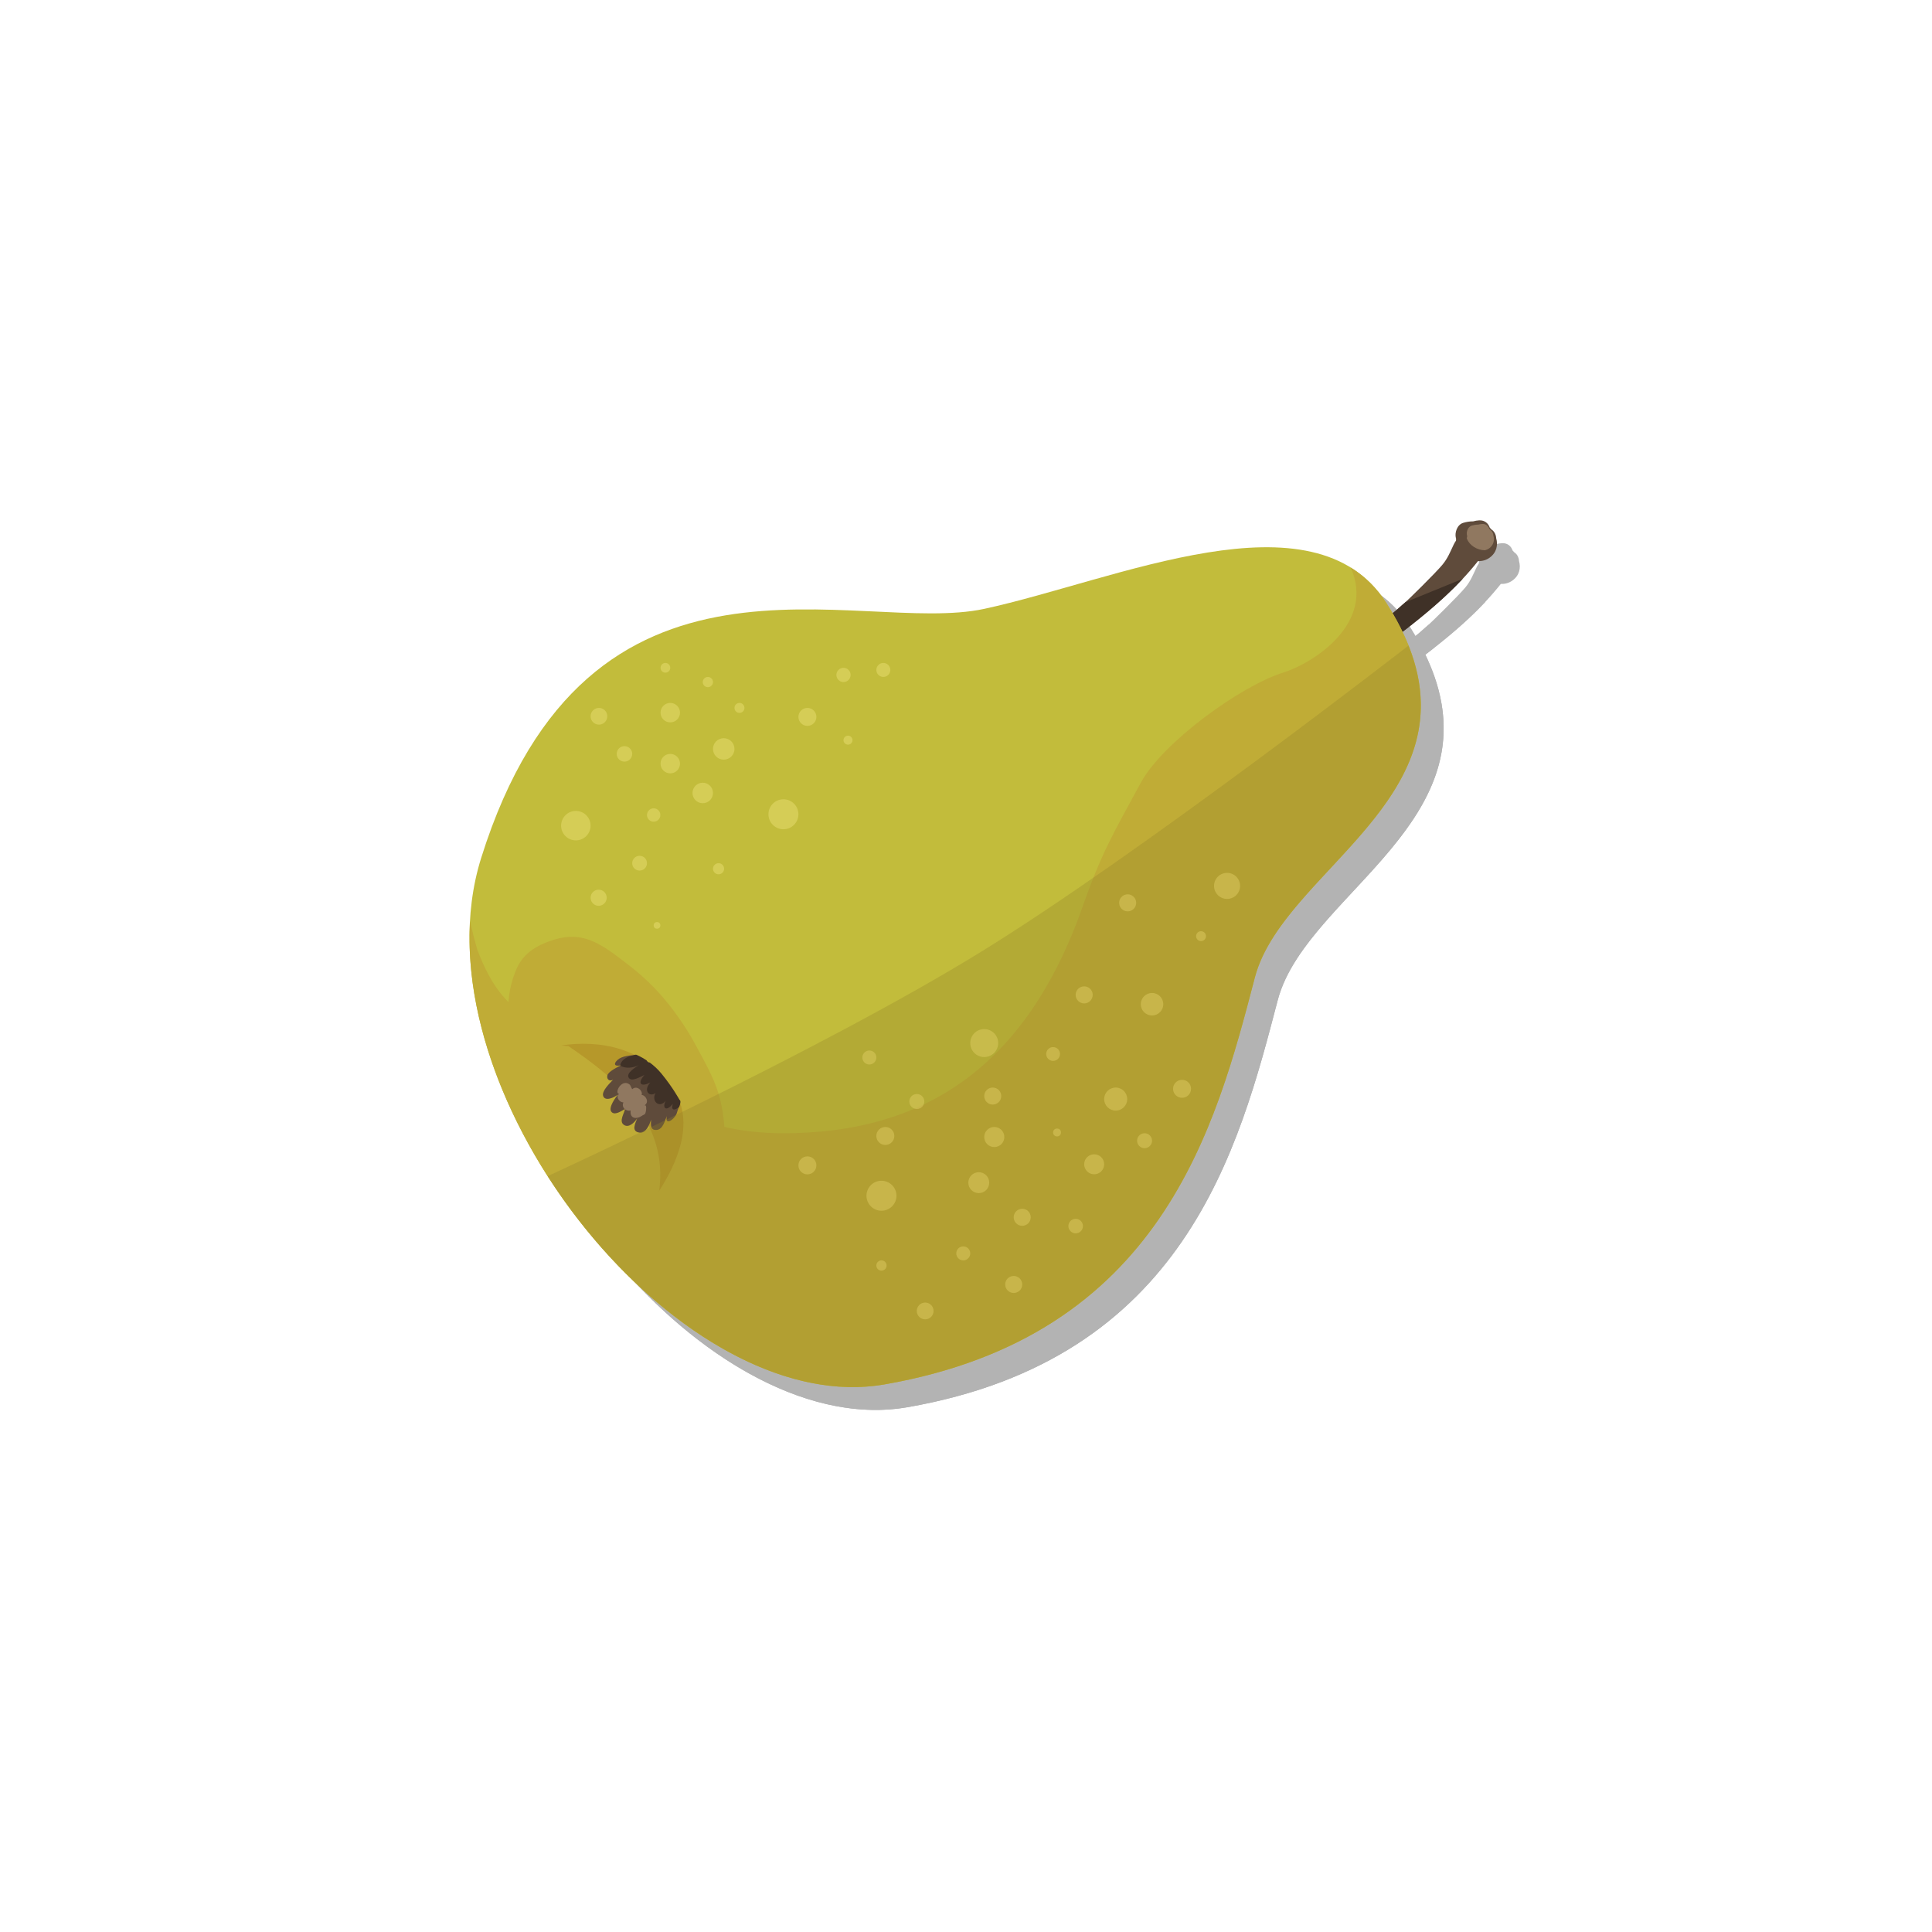 <?xml version="1.0" encoding="utf-8"?>
<!-- Generator: Adobe Illustrator 16.0.0, SVG Export Plug-In . SVG Version: 6.00 Build 0)  -->
<!DOCTYPE svg PUBLIC "-//W3C//DTD SVG 1.1//EN" "http://www.w3.org/Graphics/SVG/1.1/DTD/svg11.dtd">
<svg version="1.1" id="Ebene_1" xmlns="http://www.w3.org/2000/svg" xmlns:xlink="http://www.w3.org/1999/xlink" x="0px" y="0px"
	 width="450px" height="450px" viewBox="0 0 450 450" enable-background="new 0 0 450 450" xml:space="preserve">
<g>
	<g opacity="0.3">
		<path d="M333.621,151.226c5.799-4.555,11.318-9.376,15.945-15.21c0.957,0.027,1.902-0.216,2.713-0.802
			c1.645-1.182,1.984-2.957,1.531-4.544c-0.042-0.831-0.449-1.614-1.1-2.022c-0.127-0.146-0.258-0.284-0.393-0.416
			c-0.328-0.988-1.164-1.777-2.463-1.715c-0.473,0.025-0.955,0.111-1.416,0.237c-0.758-0.003-1.539,0.11-2.314,0.347
			c-1.433,0.436-2.03,2.321-1.693,3.564c0.008,0.04,0.029,0.075,0.039,0.115c-0.021,0.146-0.021,0.3-0.017,0.457
			c-0.202,0.29-0.389,0.599-0.544,0.933c-0.83,1.735-1.375,3.191-2.643,4.71c-1.672,2.006-8.25,8.453-8.82,8.903
			c-1.203,0.945-3.512,3.56-6.773,4.494c0,0,1.279,2.149,3.703,3.839C329.942,154.167,332.996,151.715,333.621,151.226z"/>
		<path d="M351.19,133.486c0.342-0.084,0.672-0.223,0.969-0.438c1.074-0.773,1.301-1.935,1-2.975
			c-0.027-0.544-0.293-1.058-0.721-1.325c-0.078-0.097-0.162-0.187-0.256-0.271c-0.214-0.646-0.76-1.163-1.608-1.124
			c-0.313,0.018-0.624,0.075-0.933,0.156c-0.492,0-1,0.074-1.514,0.225c-0.941,0.287-1.328,1.522-1.105,2.339
			c0.01,0.021,0.014,0.043,0.025,0.072c-0.016,0.098-0.016,0.195-0.016,0.3c-0.032,0.049-0.063,0.107-0.094,0.159
			c0.025,0.077,0.045,0.146,0.076,0.225C347.602,132.371,349.383,133.467,351.19,133.486z"/>
		<path d="M332.448,145.784c-1.203,0.945-3.512,3.56-6.773,4.494c0,0,1.279,2.149,3.703,3.839c0.564,0.05,3.619-2.402,4.244-2.891
			c4.367-3.433,8.588-7.023,12.379-11.082l-13.303,5.422C332.586,145.665,332.497,145.747,332.448,145.784z"/>
		<path d="M328.207,145.725c-16.948-26.455-62.915-5.242-93.637,1.406c-29.423,6.364-92.188-21.667-117.176,58.014
			c-16.519,52.669,45.485,131.043,93.904,122.63c64.633-11.234,77.232-60.085,86.301-94.796
			C304.557,206.37,355.698,188.643,328.207,145.725z"/>
		<path d="M132.252,224.945c2.963-1.21,6.152-2.009,9.787-0.886c3.305,1.02,6.572,3.607,9.963,6.236c3,2.33,5.916,5.068,8.648,8.427
			c2.488,3.062,4.768,6.419,6.786,10.162c2.015,3.744,4.075,7.371,5.188,10.989c1.223,3.98,1.466,7.787,1.602,11.285
			c0.154,3.947-0.666,7.204-1.879,10.07c-1.333,3.152-2.832,6.177-5.798,7.383c-2.962,1.212-6.608,0.641-10.242-0.478
			c-3.304-1.021-6.636-3.027-10.024-5.656c-3-2.333-6.078-4.977-8.809-8.339c-2.484-3.056-5.126-6.362-7.143-10.106
			c-2.018-3.744-2.777-7.667-3.893-11.285c-1.22-3.978-2.606-7.816-2.746-11.316c-0.154-3.946,0.645-7.408,1.856-10.271
			C126.881,228.006,129.289,226.153,132.252,224.945z"/>
		<path d="M298.082,231.377c0.096-0.287,0.189-0.574,0.293-0.859c0.045-0.118,0.094-0.234,0.138-0.352
			c0.11-0.288,0.22-0.577,0.341-0.863c0.049-0.119,0.105-0.238,0.157-0.356c0.123-0.282,0.243-0.565,0.376-0.847
			c0.055-0.119,0.117-0.237,0.174-0.356c0.136-0.28,0.27-0.561,0.412-0.839c0.057-0.108,0.117-0.216,0.174-0.322
			c0.152-0.289,0.305-0.578,0.466-0.864c0.054-0.098,0.114-0.193,0.169-0.29c0.168-0.297,0.338-0.595,0.518-0.89
			c0.049-0.08,0.1-0.16,0.148-0.239c0.191-0.312,0.385-0.624,0.585-0.934c0.042-0.066,0.086-0.131,0.128-0.196
			c0.213-0.325,0.428-0.649,0.646-0.973c0.031-0.044,0.063-0.087,0.092-0.13c0.238-0.346,0.479-0.691,0.728-1.034
			c0.013-0.02,0.028-0.039,0.042-0.058c14.857-20.588,47.063-38.714,25.189-74.197c-0.217-0.35-0.424-0.698-0.65-1.052
			c-2.276-3.553-5.08-6.238-8.295-8.223c5.762,12.775-8.265,22.124-15.775,24.496c-9.911,3.131-28.021,16.254-33.106,25.63
			c-6.42,11.839-9.165,16.375-13.476,28.669c-13.356,38.088-37.556,52.979-69.762,52.979c-22.284,0-32.494-10.169-44.916-15.959
			c-5.004-2.333-12.787-8.471-16.809-12.381c-2.459-2.391-5.977-4.87-9.6-14.47c-0.617-2.175-1.184-4.366-1.682-6.574
			c-2.865,51.313,52.445,115.54,96.512,107.883c64.633-11.234,77.232-60.085,86.301-94.796c0.109-0.414,0.228-0.825,0.355-1.235
			C297.996,231.621,298.042,231.499,298.082,231.377z"/>
		<path opacity="0.3" d="M136.014,248.823c8.52-1.291,19.807,0.165,26.388,10.632c4.724,7.518,0.575,16.812-3.567,23.25
			c-0.08,0.234-0.069,0.243,0.022,0.019c2.075-15.736-8.972-25.504-21.13-33.746"/>
		<path d="M163.49,261.584c0.621,0.371-0.29,2.005-0.477,2.83c-0.334,1.457-2.939,3.375-2.373,0.859
			c-0.43,0.947-0.885,3.084-2.332,3.225c-1.563,0.154-1.396-1.245-1.338-2.359c-0.425,1.195-1.188,3.196-2.715,2.985
			c-1.979-0.273-0.966-2.151-0.523-3.314c-0.563,0.863-1.969,2.394-3.17,1.458c-1.098-0.855,0.176-2.658,0.333-3.638
			c-0.761,0.393-2.444,1.643-3.202,0.606c-0.705-0.963,1.017-3.354,1.584-3.994c-0.881,0.703-3.01,1.708-3.471,0.345
			c-0.402-1.173,1.641-3.045,2.31-3.788c-0.79,0.462-1.524-0.042-1.347-0.948c0.188-0.967,2.396-1.975,3.212-2.418
			c-1.568,0.378-1.872-0.319-0.763-1.297c0.995-0.874,3.107-1.07,4.192-1.054c0,0,3.304,1.243,5.887,4.413
			C161.883,258.666,163.49,261.584,163.49,261.584z"/>
		<path d="M163.514,263.139c0.256-0.707,0.462-1.426,0.077-1.654c0,0-1.608-2.918-4.194-6.09c-0.881-1.083-1.844-1.927-2.733-2.587
			c-0.149-0.024-0.296-0.056-0.444-0.076l-0.328-0.465c-1.351-0.884-2.381-1.286-2.381-1.286c-0.076,0-0.172,0.002-0.262,0.003
			c-1.496,0.383-3.068,0.844-3.455,2.399c0.096-0.017,0.184-0.024,0.291-0.05c-0.096,0.05-0.209,0.108-0.334,0.176
			c-0.003,0.007-0.009,0.016-0.01,0.025c1.342,0.731,2.984,0.536,4.346-0.109c-0.615,0.407-2.928,1.768-2.367,2.846
			c0.635,1.233,2.936-0.274,3.703-0.58c-1.771,2.01-0.801,2.898,1.39,1.748c-1.749,1.814-0.3,3.538,1.204,2.466
			c-1.082,1.761,0.818,3.744,2.376,1.785c-0.921,1.64,0.063,2.717,1.624,0.737C161.506,264.203,162.642,263.89,163.514,263.139z"/>
		<path d="M152.061,258.005c-2.115-1.847-4.16,2.772-2.041,2.06c-1.537-0.004-0.793,1.99,0.506,2.02
			c-0.529,1.137,0.557,2.168,1.678,1.895c-0.229,2.081,1.568,1.973,2.551,1.277c0.633-0.45,0.873-0.145,1.029-1.303
			c0.104-0.753,0.07-1.507-0.5-1.066c1.982-1.088-0.654-3.593-1-2.033c1.471-0.711-0.395-3.081-1.717-1.836"/>
		<path opacity="0.3" d="M297.6,232.979c6.395-24.452,50.092-41.407,35.801-77.299c0,0-61.953,48.138-99.518,71.292
			c-37.566,23.154-101.008,52.3-101.008,52.3c19.42,30.335,51.086,53.253,78.424,48.503
			C275.932,316.541,288.531,267.69,297.6,232.979z"/>
		<circle cx="150.766" cy="180.913" r="1.805"/>
		<circle cx="161.437" cy="171.306" r="2.267"/>
		<circle cx="169" cy="190.015" r="2.387"/>
		<circle cx="157.573" cy="195.15" r="1.558"/>
		<path d="M163.703,183.182c0,1.25-1.016,2.265-2.268,2.265c-1.253,0-2.266-1.015-2.266-2.265c0-1.254,1.013-2.27,2.266-2.27
			C162.688,180.913,163.703,181.928,163.703,183.182z"/>
		<circle cx="173.889" cy="179.756" r="2.502"/>
		<path d="M178.717,170.202c0,0.645-0.52,1.165-1.165,1.165c-0.642,0-1.161-0.521-1.161-1.165c0-0.642,0.52-1.162,1.161-1.162
			C178.198,169.04,178.717,169.56,178.717,170.202z"/>
		<circle cx="170.194" cy="164.181" r="1.193"/>
		<path d="M161.436,160.863c0,0.629-0.511,1.136-1.135,1.136c-0.625,0-1.131-0.507-1.131-1.136c0-0.625,0.506-1.132,1.131-1.132
			C160.925,159.731,161.436,160.238,161.436,160.863z"/>
		<circle cx="144.823" cy="172.15" r="1.946"/>
		<circle cx="139.446" cy="197.629" r="3.432"/>
		<circle cx="154.293" cy="206.372" r="1.722"/>
		<circle cx="172.682" cy="207.667" r="1.295"/>
		<circle cx="187.793" cy="194.975" r="3.49"/>
		<path d="M146.633,214.417c0,1.038-0.84,1.881-1.881,1.881c-1.035,0-1.875-0.843-1.875-1.881c0-1.035,0.84-1.876,1.875-1.876
			C145.793,212.541,146.633,213.382,146.633,214.417z"/>
		<circle cx="158.353" cy="220.858" r="0.778"/>
		<ellipse cx="191.283" cy="169.622" rx="0" ry="0.58"/>
		<circle cx="201.785" cy="162.523" r="1.659"/>
		<circle cx="211.067" cy="161.36" r="1.63"/>
		<circle cx="202.835" cy="177.715" r="1.05"/>
		<circle cx="193.378" cy="172.297" r="2.095"/>
		<circle cx="210.63" cy="283.832" r="3.491"/>
		<circle cx="257.845" cy="237.045" r="1.985"/>
		<circle cx="211.531" cy="269.906" r="2.094"/>
		<circle cx="218.864" cy="261.881" r="1.744"/>
		<circle cx="236.905" cy="270.152" r="2.34"/>
		<circle cx="236.547" cy="260.611" r="1.982"/>
		<circle cx="234.563" cy="248.266" r="3.254"/>
		<circle cx="207.807" cy="251.633" r="1.629"/>
		<circle cx="273.649" cy="239.219" r="2.618"/>
		<circle cx="267.976" cy="215.606" r="1.983"/>
		<circle cx="285.062" cy="223.367" r="1.149"/>
		<circle cx="291.127" cy="211.659" r="3.032"/>
		<circle cx="250.608" cy="250.813" r="1.608"/>
		<circle cx="193.378" cy="276.756" r="2.095"/>
		<circle cx="265.185" cy="261.313" r="2.685"/>
		<circle cx="260.173" cy="276.502" r="2.327"/>
		<circle cx="233.295" cy="280.783" r="2.434"/>
		<circle cx="280.642" cy="258.924" r="2.095"/>
		<circle cx="271.911" cy="271.013" r="1.739"/>
		<path d="M252.438,269.093c0,0.506-0.408,0.915-0.916,0.915c-0.504,0-0.912-0.409-0.912-0.915c0-0.505,0.408-0.913,0.912-0.913
			C252.03,268.179,252.438,268.588,252.438,269.093z"/>
		<circle cx="255.861" cy="290.895" r="1.694"/>
		<circle cx="229.681" cy="297.258" r="1.628"/>
		<circle cx="241.43" cy="304.496" r="1.984"/>
		<circle cx="243.414" cy="288.848" r="1.984"/>
		<circle cx="210.631" cy="300.079" r="1.194"/>
		<circle cx="220.808" cy="310.663" r="1.954"/>
	</g>
	<g>
		<g>
			<g>
				<path fill="#5F4B3B" d="M328.305,145.909c5.796-4.555,11.316-9.376,15.943-15.21c0.957,0.026,1.902-0.216,2.713-0.803
					c1.645-1.182,1.984-2.957,1.531-4.544c-0.043-0.83-0.449-1.614-1.1-2.022c-0.128-0.146-0.258-0.284-0.391-0.416
					c-0.33-0.988-1.166-1.777-2.465-1.715c-0.473,0.025-0.955,0.112-1.418,0.237c-0.756-0.003-1.538,0.111-2.313,0.348
					c-1.434,0.435-2.031,2.321-1.693,3.564c0.008,0.04,0.029,0.075,0.039,0.115c-0.02,0.146-0.02,0.3-0.016,0.456
					c-0.203,0.29-0.389,0.6-0.545,0.934c-0.83,1.735-1.375,3.19-2.643,4.71c-1.673,2.006-8.25,8.452-8.82,8.903
					c-1.203,0.945-3.512,3.56-6.773,4.494c0,0,1.279,2.148,3.703,3.838C324.623,148.849,327.678,146.397,328.305,145.909z"/>
				<path fill="#907860" d="M345.87,128.168c0.344-0.083,0.673-0.222,0.97-0.437c1.073-0.773,1.301-1.936,1.001-2.975
					c-0.027-0.544-0.294-1.059-0.72-1.326c-0.08-0.096-0.164-0.186-0.258-0.27c-0.215-0.646-0.76-1.164-1.609-1.124
					c-0.313,0.017-0.624,0.074-0.932,0.155c-0.493,0-1,0.075-1.514,0.226c-0.941,0.286-1.327,1.522-1.105,2.339
					c0.01,0.021,0.014,0.043,0.025,0.072c-0.016,0.097-0.016,0.195-0.016,0.3c-0.033,0.048-0.063,0.106-0.094,0.159
					c0.024,0.077,0.045,0.146,0.076,0.225C342.283,127.052,344.065,128.148,345.87,128.168z"/>
				<path fill="#3F3127" d="M327.129,140.467c-1.203,0.945-3.512,3.56-6.773,4.494c0,0,1.279,2.148,3.703,3.838
					c0.564,0.051,3.619-2.401,4.246-2.89c4.365-3.433,8.586-7.024,12.377-11.082l-13.303,5.421
					C327.268,140.347,327.18,140.428,327.129,140.467z"/>
			</g>
			<path fill="#C2BC3B" d="M322.889,140.408c-16.947-26.456-62.916-5.242-93.637,1.406c-29.422,6.363-92.188-21.668-117.176,58.013
				c-16.52,52.669,45.486,131.044,93.903,122.63c64.634-11.233,77.233-60.084,86.302-94.796
				C299.239,201.052,350.379,183.326,322.889,140.408z"/>
			<path fill="#C0AC36" d="M126.933,219.628c2.963-1.211,6.153-2.01,9.788-0.886c3.306,1.02,6.571,3.607,9.963,6.236
				c2.999,2.329,5.917,5.067,8.648,8.427c2.486,3.061,4.768,6.418,6.787,10.161c2.014,3.744,4.073,7.372,5.188,10.989
				c1.222,3.981,1.465,7.788,1.602,11.285c0.154,3.947-0.666,7.205-1.879,10.07c-1.332,3.152-2.832,6.178-5.799,7.383
				c-2.963,1.212-6.609,0.642-10.242-0.478c-3.303-1.021-6.635-3.026-10.021-5.655c-3.002-2.333-6.08-4.978-8.811-8.339
				c-2.484-3.057-5.127-6.362-7.144-10.106c-2.017-3.745-2.776-7.668-3.892-11.285c-1.221-3.978-2.607-7.817-2.745-11.316
				c-0.155-3.946,0.645-7.408,1.854-10.271C121.564,222.688,123.971,220.836,126.933,219.628z"/>
			<path fill="#C0AC36" d="M292.764,226.059c0.095-0.288,0.188-0.574,0.293-0.859c0.044-0.118,0.094-0.234,0.139-0.352
				c0.109-0.289,0.219-0.577,0.34-0.863c0.049-0.12,0.105-0.238,0.157-0.357c0.122-0.282,0.243-0.565,0.376-0.847
				c0.055-0.119,0.117-0.237,0.174-0.355c0.135-0.281,0.27-0.562,0.412-0.84c0.057-0.107,0.117-0.215,0.174-0.322
				c0.152-0.289,0.305-0.577,0.465-0.864c0.055-0.097,0.114-0.192,0.17-0.29c0.168-0.297,0.338-0.595,0.518-0.89
				c0.048-0.079,0.1-0.159,0.148-0.239c0.189-0.312,0.385-0.623,0.584-0.934c0.043-0.065,0.086-0.131,0.13-0.195
				c0.212-0.325,0.426-0.649,0.646-0.973c0.031-0.045,0.063-0.088,0.093-0.131c0.237-0.345,0.478-0.69,0.727-1.034
				c0.013-0.019,0.027-0.038,0.042-0.058c14.857-20.587,47.063-38.713,25.188-74.197c-0.215-0.35-0.422-0.697-0.648-1.051
				c-2.276-3.553-5.08-6.239-8.295-8.223c5.762,12.775-8.266,22.124-15.775,24.495c-9.912,3.132-28.02,16.255-33.105,25.63
				c-6.42,11.839-9.166,16.375-13.477,28.669c-13.357,38.088-37.555,52.979-69.762,52.979c-22.284,0-32.495-10.168-44.916-15.959
				c-5.004-2.332-12.787-8.471-16.809-12.38c-2.459-2.392-5.977-4.87-9.6-14.47c-0.617-2.175-1.183-4.366-1.682-6.575
				c-2.865,51.313,52.445,115.541,96.511,107.883c64.634-11.233,77.233-60.084,86.302-94.796c0.107-0.414,0.228-0.825,0.355-1.235
				C292.678,226.302,292.723,226.181,292.764,226.059z"/>
			<g>
				<path opacity="0.3" fill="#9D690F" d="M130.696,243.505c8.519-1.29,19.807,0.166,26.388,10.632
					c4.724,7.518,0.575,16.813-3.567,23.25c-0.08,0.235-0.07,0.243,0.023,0.019c2.074-15.736-8.973-25.503-21.132-33.745"/>
				<path fill="#5F4B3B" d="M158.172,256.265c0.621,0.371-0.29,2.006-0.477,2.83c-0.334,1.458-2.938,3.375-2.373,0.86
					c-0.43,0.946-0.885,3.083-2.332,3.225c-1.563,0.154-1.396-1.246-1.338-2.36c-0.424,1.196-1.189,3.197-2.715,2.986
					c-1.979-0.274-0.965-2.152-0.523-3.314c-0.563,0.863-1.969,2.393-3.17,1.457c-1.098-0.855,0.176-2.658,0.334-3.638
					c-0.761,0.394-2.445,1.643-3.203,0.606c-0.705-0.963,1.018-3.354,1.585-3.994c-0.882,0.704-3.011,1.709-3.474,0.346
					c-0.398-1.174,1.643-3.045,2.311-3.789c-0.789,0.463-1.523-0.041-1.346-0.948c0.188-0.966,2.396-1.974,3.213-2.417
					c-1.568,0.377-1.874-0.32-0.763-1.298c0.994-0.874,3.106-1.069,4.19-1.054c0,0,3.305,1.244,5.887,4.413
					C156.566,253.348,158.172,256.265,158.172,256.265z"/>
				<path fill="#3F3127" d="M158.196,257.821c0.256-0.707,0.461-1.425,0.076-1.654c0,0-1.608-2.917-4.193-6.089
					c-0.881-1.084-1.844-1.928-2.733-2.587c-0.15-0.024-0.296-0.056-0.445-0.077l-0.329-0.465c-1.348-0.884-2.378-1.286-2.378-1.286
					c-0.078,0-0.173,0.002-0.263,0.003c-1.497,0.383-3.068,0.844-3.455,2.4c0.095-0.017,0.183-0.025,0.291-0.051
					c-0.096,0.051-0.209,0.109-0.334,0.176c-0.004,0.008-0.01,0.016-0.01,0.026c1.343,0.73,2.982,0.535,4.346-0.109
					c-0.615,0.407-2.93,1.767-2.368,2.846c0.636,1.232,2.938-0.275,3.706-0.58c-1.773,2.01-0.802,2.898,1.389,1.748
					c-1.751,1.814-0.302,3.538,1.203,2.466c-1.08,1.76,0.818,3.744,2.375,1.784c-0.922,1.64,0.063,2.718,1.625,0.737
					C156.188,258.885,157.324,258.572,158.196,257.821z"/>
				<path fill="#907860" d="M146.742,252.687c-2.116-1.848-4.16,2.772-2.041,2.059c-1.537-0.004-0.793,1.991,0.506,2.021
					c-0.529,1.137,0.558,2.168,1.678,1.895c-0.229,2.081,1.569,1.972,2.552,1.276c0.632-0.449,0.872-0.145,1.029-1.303
					c0.103-0.753,0.069-1.507-0.501-1.066c1.983-1.087-0.656-3.593-1-2.032c1.472-0.712-0.393-3.082-1.717-1.836"/>
			</g>
			<path opacity="0.3" fill="#927F2A" d="M292.281,227.661c6.395-24.451,50.092-41.406,35.801-77.298
				c0,0-61.953,48.138-99.518,71.291c-37.565,23.154-101.008,52.301-101.008,52.301c19.42,30.335,51.086,53.252,78.423,48.502
				C270.614,311.223,283.213,262.373,292.281,227.661z"/>
			<g>
				<circle fill="#D5CD56" cx="145.448" cy="175.595" r="1.805"/>
				<circle fill="#D5CD56" cx="156.118" cy="165.989" r="2.267"/>
				<circle fill="#D5CD56" cx="163.682" cy="184.697" r="2.386"/>
				<circle fill="#D5CD56" cx="152.254" cy="189.832" r="1.559"/>
				<circle fill="#D5CD56" cx="156.118" cy="177.864" r="2.267"/>
				<circle fill="#D5CD56" cx="168.57" cy="174.438" r="2.501"/>
				<circle fill="#D5CD56" cx="172.235" cy="164.885" r="1.164"/>
				<circle fill="#D5CD56" cx="164.875" cy="158.864" r="1.193"/>
				<circle fill="#D5CD56" cx="154.985" cy="155.546" r="1.133"/>
				<circle fill="#D5CD56" cx="139.505" cy="166.833" r="1.946"/>
				<circle fill="#D5CD56" cx="134.127" cy="192.31" r="3.432"/>
				<circle fill="#D5CD56" cx="148.974" cy="201.053" r="1.722"/>
				<circle fill="#D5CD56" cx="167.364" cy="202.349" r="1.295"/>
				<circle fill="#D5CD56" cx="182.475" cy="189.658" r="3.491"/>
				<path fill="#D5CD56" d="M141.315,209.099c0,1.037-0.84,1.88-1.881,1.88c-1.035,0-1.875-0.843-1.875-1.88
					c0-1.036,0.84-1.877,1.875-1.877C140.475,207.222,141.315,208.063,141.315,209.099z"/>
				<circle fill="#D5CD56" cx="153.033" cy="215.541" r="0.779"/>
				<ellipse fill="#D5CD56" cx="185.966" cy="164.304" rx="0" ry="0.58"/>
				<circle fill="#D5CD56" cx="196.468" cy="157.206" r="1.659"/>
				<path fill="#D5CD56" d="M207.377,156.043c0,0.899-0.729,1.628-1.631,1.628c-0.896,0-1.627-0.729-1.627-1.628
					s0.73-1.629,1.627-1.629C206.648,154.414,207.377,155.143,207.377,156.043z"/>
				<circle fill="#D5CD56" cx="197.517" cy="172.397" r="1.049"/>
				<circle fill="#D5CD56" cx="188.06" cy="166.979" r="2.094"/>
			</g>
			<g opacity="0.5">
				<circle fill="#DECC62" cx="205.312" cy="278.513" r="3.491"/>
				<circle fill="#DECC62" cx="252.527" cy="231.726" r="1.985"/>
				<circle fill="#DECC62" cx="206.213" cy="264.589" r="2.094"/>
				<circle fill="#DECC62" cx="213.545" cy="256.562" r="1.744"/>
				<circle fill="#DECC62" cx="231.586" cy="264.834" r="2.34"/>
				<circle fill="#DECC62" cx="231.229" cy="255.293" r="1.982"/>
				<circle fill="#DECC62" cx="229.245" cy="242.949" r="3.253"/>
				<circle fill="#DECC62" cx="202.49" cy="246.314" r="1.63"/>
				<circle fill="#DECC62" cx="268.331" cy="233.902" r="2.618"/>
				<circle fill="#DECC62" cx="262.656" cy="210.289" r="1.983"/>
				<circle fill="#DECC62" cx="279.744" cy="218.049" r="1.15"/>
				<circle fill="#DECC62" cx="285.808" cy="206.342" r="3.032"/>
				<circle fill="#DECC62" cx="245.289" cy="245.496" r="1.607"/>
				<circle fill="#DECC62" cx="188.06" cy="271.438" r="2.094"/>
				<circle fill="#DECC62" cx="259.867" cy="255.996" r="2.685"/>
				<circle fill="#DECC62" cx="254.855" cy="271.184" r="2.327"/>
				<circle fill="#DECC62" cx="227.977" cy="275.465" r="2.434"/>
				<circle fill="#DECC62" cx="275.324" cy="253.605" r="2.093"/>
				<circle fill="#DECC62" cx="266.592" cy="265.696" r="1.74"/>
				<circle fill="#DECC62" cx="246.205" cy="263.775" r="0.914"/>
				<circle fill="#DECC62" cx="250.543" cy="285.578" r="1.693"/>
				<circle fill="#DECC62" cx="224.363" cy="291.94" r="1.628"/>
				<circle fill="#DECC62" cx="236.113" cy="299.177" r="1.983"/>
				<circle fill="#DECC62" cx="238.096" cy="283.53" r="1.984"/>
				<path fill="#DECC62" d="M206.506,294.761c0,0.657-0.535,1.192-1.195,1.192c-0.656,0-1.191-0.535-1.191-1.192
					c0-0.66,0.535-1.193,1.191-1.193C205.971,293.568,206.506,294.101,206.506,294.761z"/>
				<circle fill="#DECC62" cx="215.49" cy="305.344" r="1.954"/>
			</g>
		</g>
	</g>
</g>
</svg>
